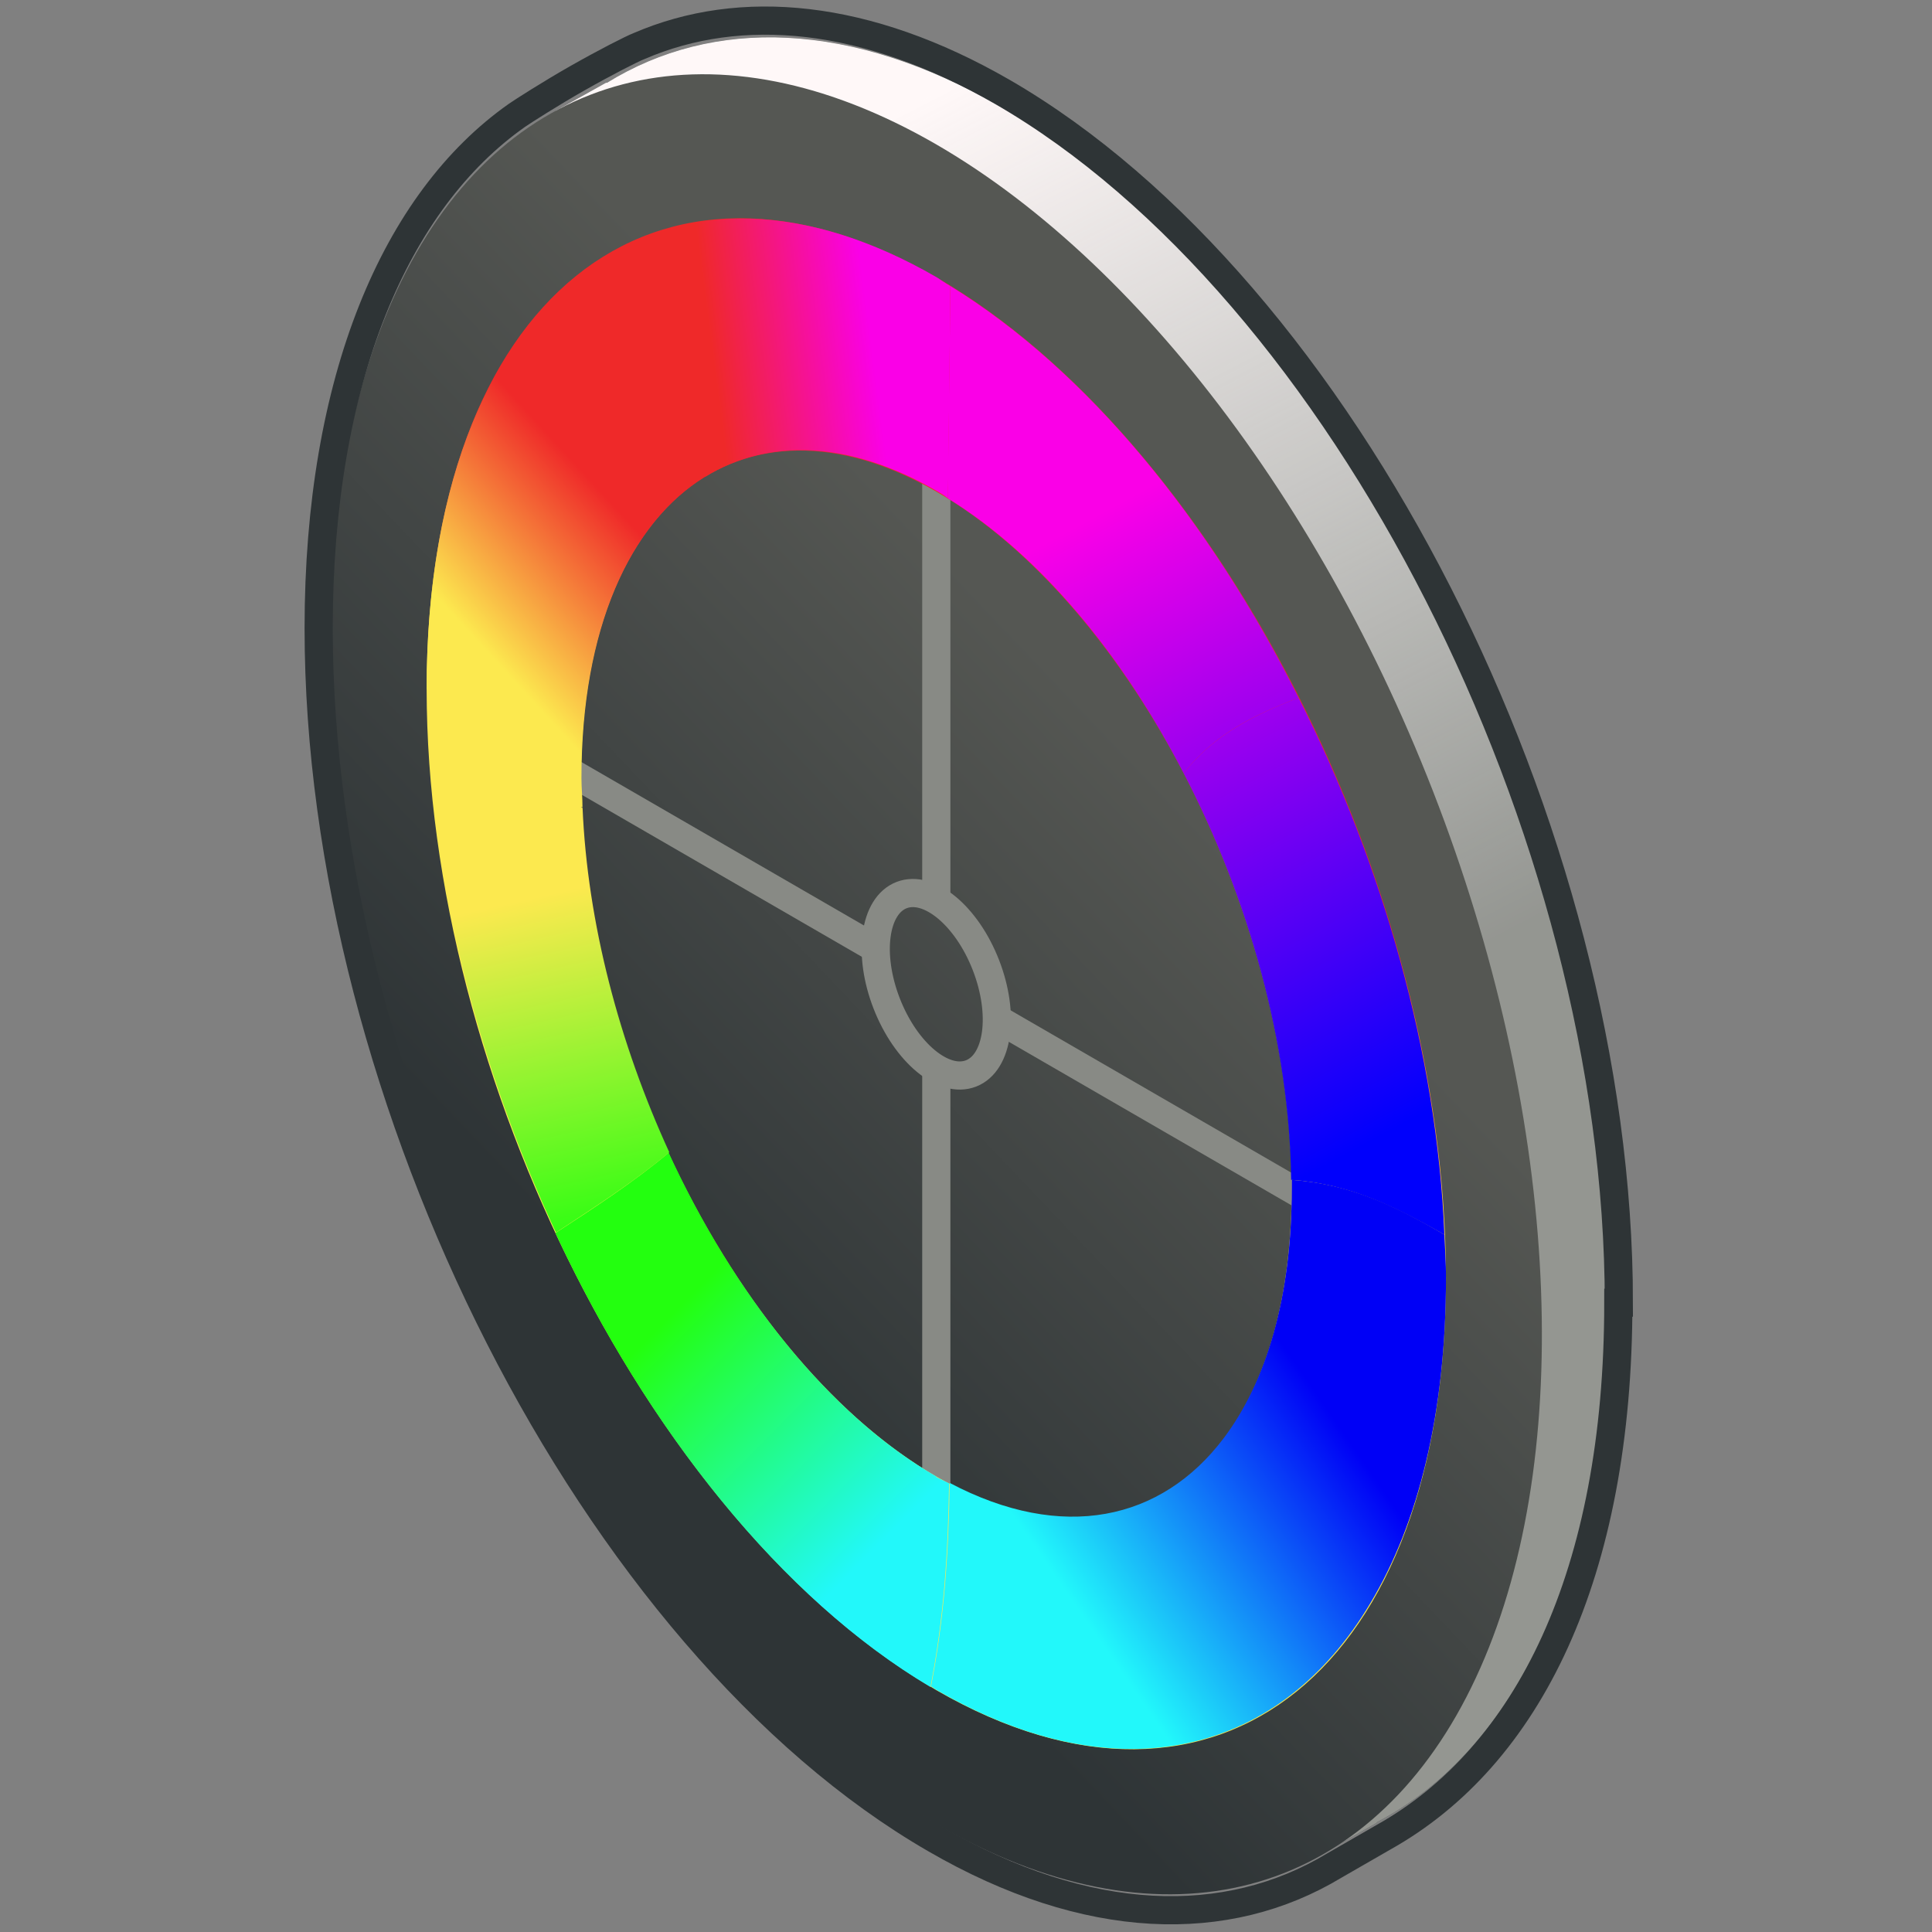 <?xml version="1.0" encoding="UTF-8" standalone="no"?>
<svg
   viewBox="0 0 48 48"
   version="1.1"
   id="svg35"
   sodipodi:docname="21-Grade.svg"
   inkscape:version="1.3.2 (091e20e, 2023-11-25, custom)"
   xmlns:inkscape="http://www.inkscape.org/namespaces/inkscape"
   xmlns:sodipodi="http://sodipodi.sourceforge.net/DTD/sodipodi-0.dtd"
   xmlns:xlink="http://www.w3.org/1999/xlink"
   xmlns="http://www.w3.org/2000/svg"
   xmlns:svg="http://www.w3.org/2000/svg">
  <rect x="0" y="0" width="48" height="48" fill="#808080" stroke="none"/>
  <sodipodi:namedview
     id="namedview35"
     pagecolor="#ffffff"
     bordercolor="#666666"
     borderopacity="1.0"
     inkscape:showpageshadow="2"
     inkscape:pageopacity="0.0"
     inkscape:pagecheckerboard="0"
     inkscape:deskcolor="#d1d1d1"
     inkscape:zoom="16.2782"
     inkscape:cx="24.0199"
     inkscape:cy="23.9892"
     inkscape:current-layer="svg35" />
  <defs
     id="defs22">
    <radialGradient
       id="radial-gradient"
       cx="-284.89"
       cy="-163.37"
       fx="-284.89"
       fy="-163.37"
       r="8.35"
       gradientTransform="matrix(-0.078,2.239,-0.966,0.436,-156.95,743.65)"
       gradientUnits="userSpaceOnUse">
      <stop
         offset=".4"
         stop-color="#2c2c2c"
         stop-opacity=".5"
         id="stop1" />
      <stop
         offset=".99"
         stop-color="#2c2c2c"
         stop-opacity="0"
         id="stop2" />
    </radialGradient>
    <linearGradient
       id="linear-gradient"
       x1="26.51"
       y1="27.33"
       x2="17.8"
       y2="10.41"
       gradientUnits="userSpaceOnUse"
       gradientTransform="matrix(1.322,0,0,1.321,-7.641,-7.715)">
      <stop
         offset="0"
         stop-color="#fff"
         stop-opacity=".1"
         id="stop3" />
      <stop
         offset="1"
         stop-color="#fff8f8"
         id="stop4" />
    </linearGradient>
    <linearGradient
       id="linear-gradient-2"
       x1="27.52"
       y1="20.42"
       x2="17.24"
       y2="30.2"
       gradientTransform="translate(10.42 -6.82) rotate(21.27)"
       gradientUnits="userSpaceOnUse">
      <stop
         offset="0"
         stop-color="#555753"
         id="stop5" />
      <stop
         offset="1"
         stop-color="#2e3436"
         id="stop6" />
    </linearGradient>
    <linearGradient
       id="linear-gradient-3"
       y1="20.42"
       x2="17.24"
       y2="30.2"
       gradientTransform="matrix(1.232,0.479,-0.479,1.231,-4.325,-9.956)"
       xlink:href="#linear-gradient-2" />
    <linearGradient
       id="linear-gradient-4"
       x1="23.54"
       y1="24.08"
       x2="27.64"
       y2="17.25"
       gradientUnits="userSpaceOnUse"
       gradientTransform="matrix(1.322,0,0,1.321,-7.641,-7.715)">
      <stop
         offset="0"
         stop-color="#fce94f"
         id="stop7" />
      <stop
         offset=".62"
         stop-color="#ef2929"
         id="stop8" />
    </linearGradient>
    <linearGradient
       id="linear-gradient-5"
       x1="15.74"
       y1="22.74"
       x2="17.2"
       y2="29.36"
       gradientUnits="userSpaceOnUse"
       gradientTransform="matrix(1.322,0,0,1.321,-7.641,-7.715)">
      <stop
         offset="0"
         stop-color="#fce94f"
         id="stop9" />
      <stop
         offset="1"
         stop-color="#23ff0f"
         id="stop10" />
    </linearGradient>
    <linearGradient
       id="linear-gradient-6"
       x1="32.04"
       y1="27.04"
       x2="25.94"
       y2="15.77"
       gradientUnits="userSpaceOnUse"
       gradientTransform="matrix(1.322,0,0,1.321,-7.641,-7.715)">
      <stop
         offset="0"
         stop-color="#0000fc"
         id="stop11" />
      <stop
         offset="1"
         stop-color="#fa00e7"
         id="stop12" />
    </linearGradient>
    <linearGradient
       id="linear-gradient-7"
       x1="32.23"
       y1="26.94"
       x2="26.13"
       y2="15.67"
       gradientUnits="userSpaceOnUse"
       gradientTransform="matrix(1.322,0,0,1.321,-7.641,-7.715)">
      <stop
         offset="0"
         stop-color="#0000fc"
         id="stop13" />
      <stop
         offset="1"
         stop-color="#fa00e7"
         id="stop14" />
    </linearGradient>
    <linearGradient
       id="linear-gradient-8"
       x1="22.79"
       y1="12.42"
       x2="19.22"
       y2="12.89"
       gradientUnits="userSpaceOnUse"
       gradientTransform="matrix(1.322,0,0,1.321,-7.641,-7.715)">
      <stop
         offset=".17"
         stop-color="#fa00e7"
         id="stop15" />
      <stop
         offset="1"
         stop-color="#ef2929"
         id="stop16" />
    </linearGradient>
    <linearGradient
       id="linear-gradient-9"
       x1="14.7"
       y1="17.85"
       x2="17.37"
       y2="15.4"
       gradientUnits="userSpaceOnUse"
       gradientTransform="matrix(1.322,0,0,1.321,-7.641,-7.715)">
      <stop
         offset="0"
         stop-color="#fce94f"
         id="stop17" />
      <stop
         offset="1"
         stop-color="#ef2929"
         id="stop18" />
    </linearGradient>
    <linearGradient
       id="linear-gradient-10"
       x1="25.83"
       y1="35.81"
       x2="30.77"
       y2="32.4"
       gradientUnits="userSpaceOnUse"
       gradientTransform="matrix(1.322,0,0,1.321,-7.641,-7.715)">
      <stop
         offset="0"
         stop-color="#22f8fa"
         id="stop19" />
      <stop
         offset="1"
         stop-color="#0000f6"
         id="stop20" />
    </linearGradient>
    <linearGradient
       id="linear-gradient-11"
       x1="23.91"
       y1="35.88"
       x2="18.47"
       y2="30.49"
       gradientUnits="userSpaceOnUse"
       gradientTransform="matrix(1.322,0,0,1.321,-7.641,-7.715)">
      <stop
         offset=".24"
         stop-color="#22f8fa"
         id="stop21" />
      <stop
         offset="1"
         stop-color="#23ff0f"
         id="stop22" />
    </linearGradient>
    <linearGradient
       inkscape:collect="always"
       xlink:href="#linear-gradient-2"
       id="linearGradient35"
       gradientUnits="userSpaceOnUse"
       gradientTransform="matrix(1.232,0.479,-0.479,1.231,-4.325,-9.956)"
       x1="27.52"
       y1="20.42"
       x2="17.24"
       y2="30.2" />
  </defs>
  <path
     d="M 39.943,32.219 C 39.943,20.691 33.202,7.459 24.888,2.665 21.134,0.499 17.711,0.433 15.081,2.057 h -0.026 l -1.229,0.687 v 0 c -2.578,2.258 -3.992,6.497 -3.992,12.097 0,11.529 6.741,24.761 15.055,29.555 3.04,1.756 5.882,2.126 8.248,1.347 L 32.991,45.98 34.22,45.28 h -0.026 c 3.489,-1.809 5.736,-6.418 5.736,-13.061 z"
     style="isolation:isolate;fill:#3c4346;stroke-width:1"
     id="path22" />
  <path
     d="M 39.943,32.219 C 39.943,20.691 33.202,7.459 24.888,2.665 21.134,0.499 17.711,0.433 15.081,2.057 h -0.026 l -1.229,0.687 v 0 c -2.578,2.258 -3.992,6.497 -3.992,12.097 0,11.529 6.741,24.761 15.055,29.555 3.04,1.756 5.882,2.126 8.248,1.347 L 32.991,45.98 34.22,45.28 h -0.026 c 3.489,-1.809 5.736,-6.418 5.736,-13.061 z"
     style="isolation:isolate;fill:#888a85;stroke-width:1"
     id="path23" />
  <path
     d="M 39.943,32.219 C 39.943,20.691 33.202,7.459 24.888,2.665 21.134,0.499 17.711,0.433 15.081,2.057 h -0.026 l -1.229,0.687 v 0 c -2.578,2.258 -3.992,6.497 -3.992,12.097 0,11.529 6.741,24.761 15.055,29.555 3.04,1.756 5.882,2.126 8.248,1.347 L 32.991,45.98 34.22,45.28 h -0.026 c 3.489,-1.809 5.736,-6.418 5.736,-13.061 z"
     style="isolation:isolate;fill:url(#linear-gradient);stroke-width:1"
     id="path24" />
  <ellipse
     cx="12.803"
     cy="31.211"
     rx="13.242"
     ry="23.707"
     transform="matrix(0.932,-0.362,0.363,0.932,0,0)"
     style="isolation:isolate;fill:url(#linearGradient35);stroke-width:1"
     id="ellipse24" />
  <line
     x1="23.262"
     y1="9.519"
     x2="23.262"
     y2="39.364"
     style="isolation:isolate;fill:none;stroke:#888a85;stroke-width:0.7;stroke-miterlimit:10;stroke-dasharray:none"
     id="line24" />
  <line
     x1="34.021"
     y1="30.661"
     x2="12.516"
     y2="18.221"
     style="isolation:isolate;fill:none;stroke:#888a85;stroke-width:0.7;stroke-miterlimit:10;stroke-dasharray:none"
     id="line25" />
  <ellipse
     cx="12.803"
     cy="31.211"
     rx="1.322"
     ry="2.377"
     transform="matrix(0.932,-0.362,0.363,0.932,0,0)"
     style="isolation:isolate;fill:url(#linear-gradient-3);stroke-width:1"
     id="ellipse25" />
  <ellipse
     cx="12.803"
     cy="31.211"
     rx="1.322"
     ry="2.377"
     transform="matrix(0.932,-0.362,0.363,0.932,0,0)"
     style="isolation:isolate;fill:none;stroke:#888a85;stroke-width:0.7;stroke-miterlimit:10;stroke-dasharray:none"
     id="ellipse26" />
  <path
     d="M 23.262,6.891 C 16.27,2.85 10.6,7.432 10.6,17.125 c 0,9.693 5.67,20.826 12.662,24.866 6.992,4.041 12.662,-0.541 12.662,-10.235 0,-9.693 -5.67,-20.826 -12.662,-24.866 z m 0,29.792 c -4.877,-2.813 -8.829,-10.578 -8.829,-17.326 0,-6.748 3.952,-9.957 8.829,-7.144 4.877,2.813 8.829,10.578 8.829,17.326 0,6.748 -3.952,9.957 -8.829,7.144 z"
     style="isolation:isolate;fill:url(#linear-gradient-4);stroke-width:1"
     id="path26" />
  <path
     d="m 14.473,20.07 c -1.269,-0.317 -2.538,-0.634 -3.793,-1.228 0.264,3.962 1.401,8.069 3.133,11.78 1.004,-0.66 1.983,-1.294 2.815,-1.994 -1.242,-2.707 -2.035,-5.705 -2.155,-8.571 z"
     style="isolation:isolate;fill:url(#linear-gradient-5);stroke-width:1"
     id="path27" />
  <path
     d="m 35.885,30.674 c -0.185,-4.49 -1.533,-9.204 -3.622,-13.338 -1.11,0.423 -2.115,0.924 -2.855,1.875 1.613,3.103 2.63,6.722 2.67,10.102 1.48,0.106 2.564,0.66 3.807,1.36 z"
     style="isolation:isolate;fill:url(#linear-gradient-6);stroke-width:1"
     id="path28" />
  <path
     d="m 32.263,17.337 c -1.11,0.423 -2.102,0.911 -2.855,1.875 -1.52,-2.945 -3.582,-5.428 -5.855,-6.827 0,-1.637 0.053,-3.803 0.053,-5.282 3.397,2.087 6.45,5.824 8.658,10.235 z"
     style="isolation:isolate;fill:url(#linear-gradient-7);stroke-width:1"
     id="path29" />
  <path
     d="m 23.606,7.102 c 0,1.479 -0.04,3.645 -0.053,5.282 -0.093,-0.079 -0.185,-0.132 -0.278,-0.185 -2.207,-1.268 -4.203,-1.307 -5.75,-0.356 -0.899,-1.783 -1.784,-3.566 -2.683,-5.348 2.247,-1.479 5.194,-1.479 8.433,0.396 0.106,0.066 0.211,0.145 0.33,0.211 z"
     style="isolation:isolate;fill:url(#linear-gradient-8);stroke-width:1"
     id="path30" />
  <path
     d="m 10.613,17.125 c 0,0.568 0.026,1.136 0.066,1.704 1.269,0.594 2.538,0.911 3.793,1.228 0,-0.238 -0.026,-0.489 -0.026,-0.726 0,-3.711 1.203,-6.339 3.08,-7.501 C 16.627,10.047 15.741,8.264 14.843,6.481 12.252,8.198 10.6,11.909 10.6,17.112 Z"
     style="isolation:isolate;fill:url(#linear-gradient-9);stroke-width:1"
     id="path31" />
  <path
     d="m 35.925,31.744 c 0,3.368 -0.687,6.101 -1.877,8.082 -2.221,3.737 -6.212,4.807 -10.772,2.166 -0.053,-0.026 -0.093,-0.066 -0.145,-0.092 0.33,-1.704 0.436,-3.288 0.463,-5.058 2.802,1.479 5.261,0.938 6.807,-1.109 1.058,-1.4 1.692,-3.513 1.692,-6.194 v -0.225 c 1.467,0.106 2.564,0.647 3.793,1.36 0.013,0.356 0.04,0.713 0.04,1.07 z"
     style="isolation:isolate;fill:url(#linear-gradient-10);stroke-width:1"
     id="path32" />
  <path
     d="m 23.262,36.683 c -2.657,-1.532 -5.036,-4.543 -6.648,-8.042 -0.82,0.687 -1.798,1.334 -2.815,1.994 2.287,4.899 5.617,9.086 9.318,11.278 0.331,-1.704 0.436,-3.301 0.463,-5.058 -0.106,-0.053 -0.211,-0.106 -0.317,-0.159 z"
     style="isolation:isolate;fill:url(#linear-gradient-11);stroke-width:1"
     id="path33" />
  <path
     d="M 40.22,32.365 C 40.22,20.638 33.361,7.168 24.901,2.282 21.531,0.341 18.411,0.05 15.874,1.146 15.702,1.212 15.028,1.556 14.354,1.939 13.68,2.321 12.979,2.771 12.847,2.863 9.82,4.989 7.917,9.439 7.917,15.607 c 0,11.727 6.86,25.197 15.319,30.083 3.78,2.192 7.243,2.271 9.913,0.66 l 1.216,-0.7 c 3.595,-2.007 5.842,-6.524 5.842,-13.285 z"
     style="isolation:isolate;fill:none;stroke:#2e3436;stroke-width:0.7px;stroke-miterlimit:10"
     id="path34" />
</svg>
